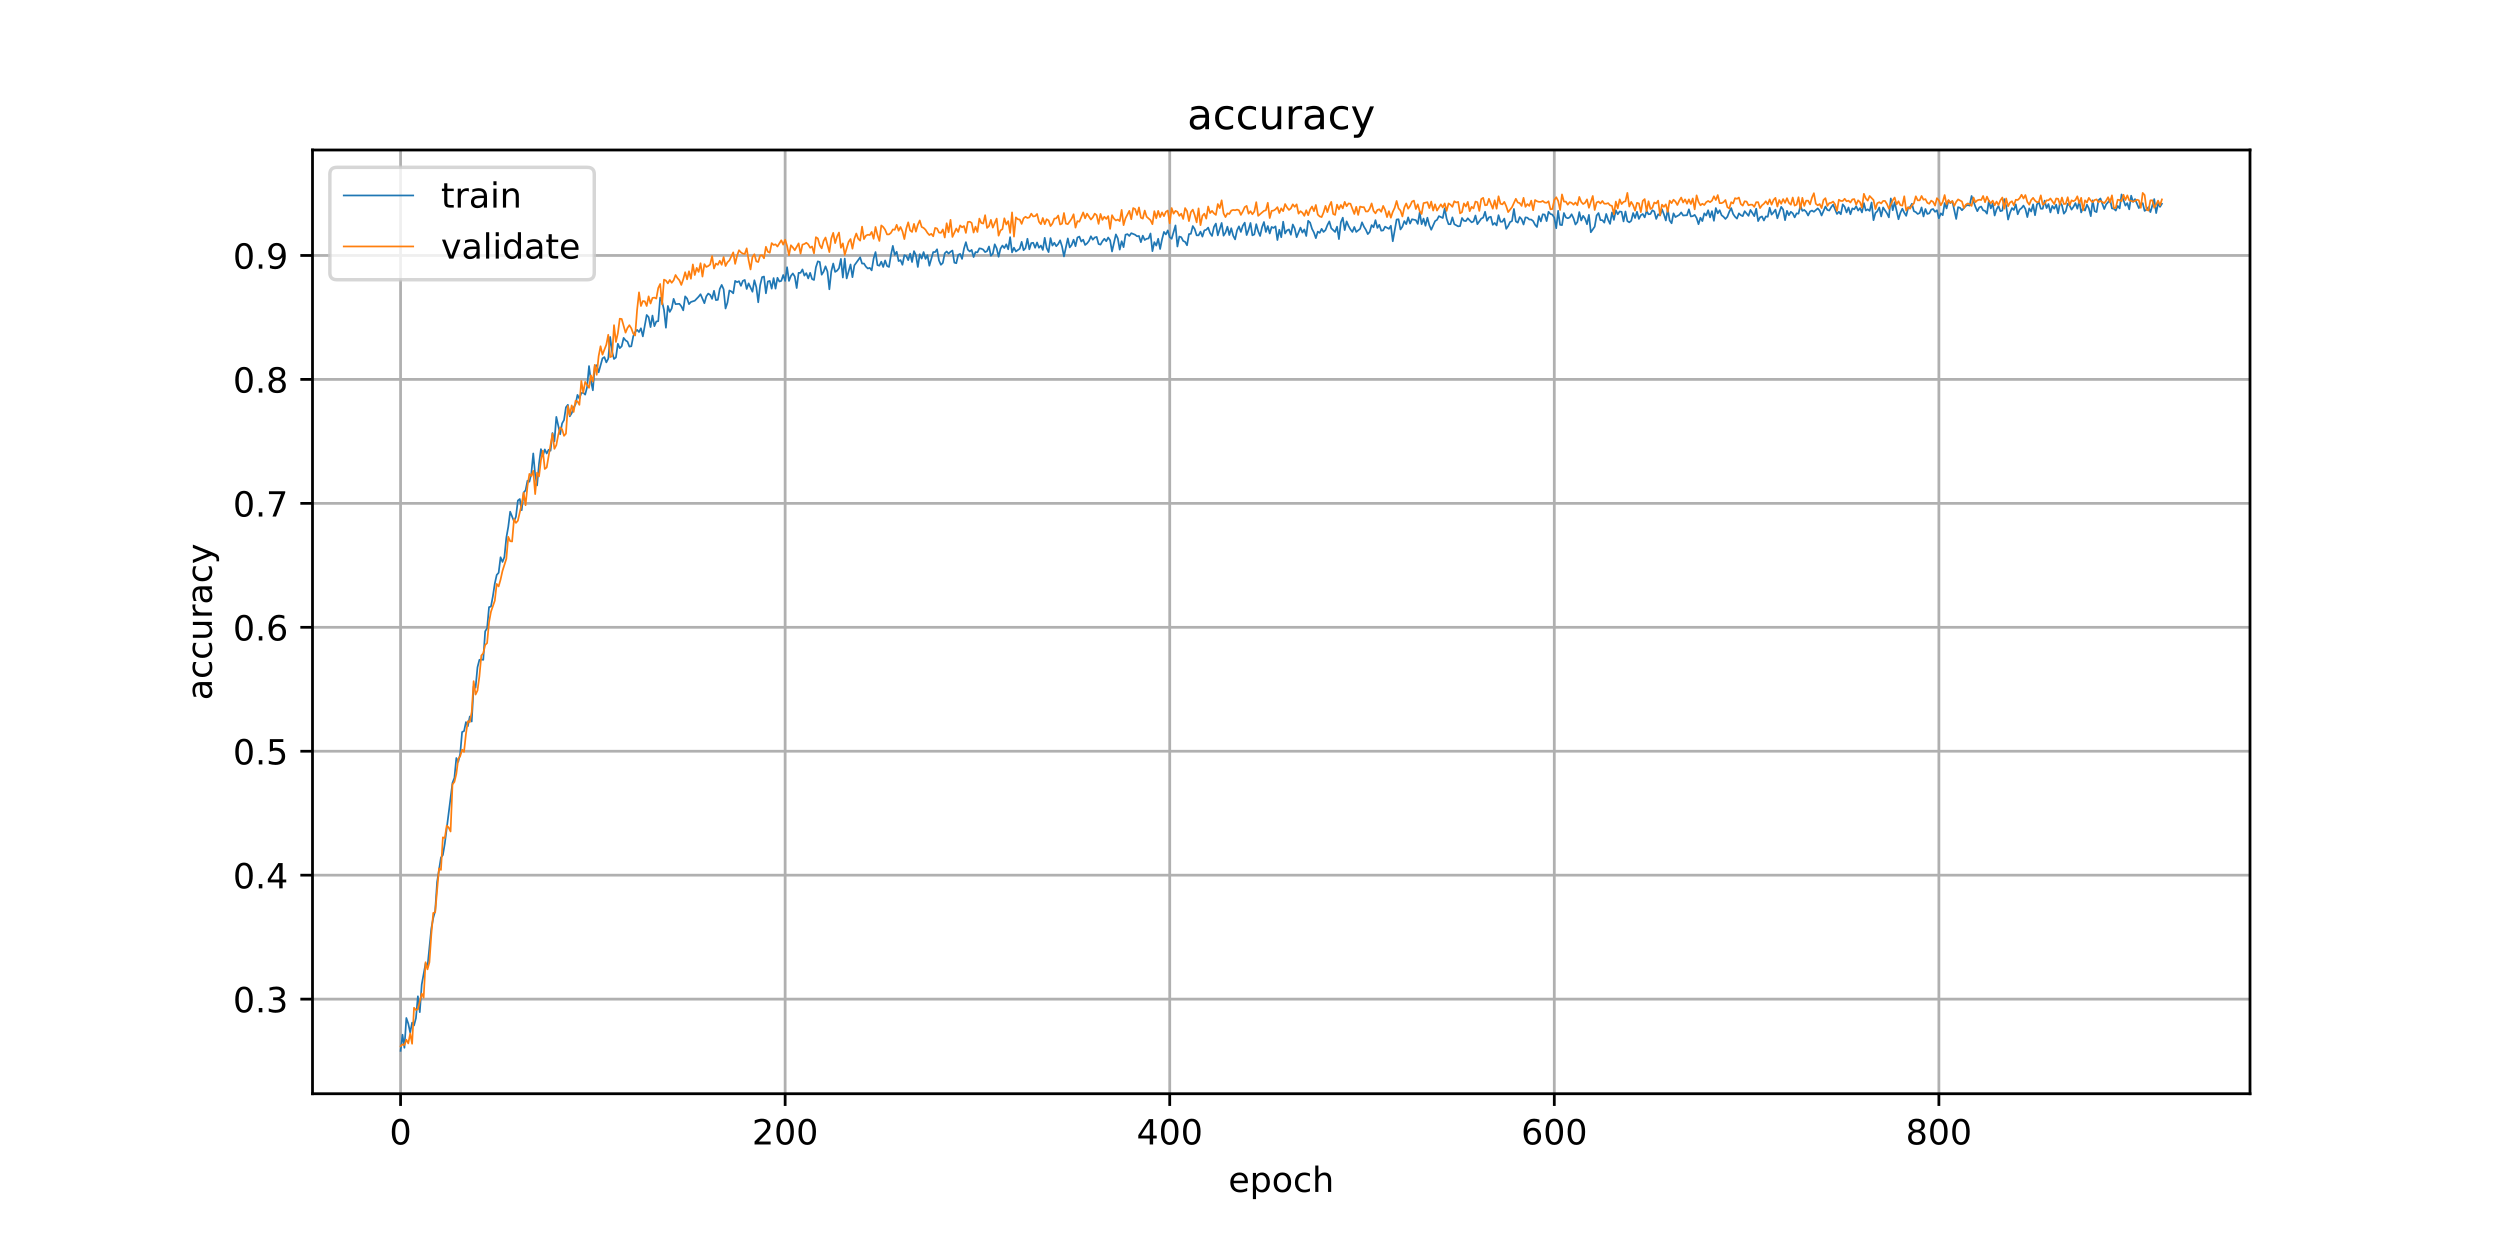 <?xml version="1.0" encoding="utf-8" standalone="no"?>
<!DOCTYPE svg PUBLIC "-//W3C//DTD SVG 1.1//EN"
  "http://www.w3.org/Graphics/SVG/1.1/DTD/svg11.dtd">
<!-- Created with matplotlib (https://matplotlib.org/) -->
<svg height="360pt" version="1.1" viewBox="0 0 720 360" width="720pt" xmlns="http://www.w3.org/2000/svg" xmlns:xlink="http://www.w3.org/1999/xlink">
 <defs>
  <style type="text/css">
*{stroke-linecap:butt;stroke-linejoin:round;}
  </style>
 </defs>
 <g id="figure_1">
  <g id="patch_1">
   <path d="M 0 360 
L 720 360 
L 720 0 
L 0 0 
z
" style="fill:#ffffff;"/>
  </g>
  <g id="axes_1">
   <g id="patch_2">
    <path d="M 90 315 
L 648 315 
L 648 43.2 
L 90 43.2 
z
" style="fill:#ffffff;"/>
   </g>
   <g id="matplotlib.axis_1">
    <g id="xtick_1">
     <g id="line2d_1">
      <path clip-path="url(#p2f166b5123)" d="M 115.364 315 
L 115.364 43.2 
" style="fill:none;stroke:#b0b0b0;stroke-linecap:square;stroke-width:0.8;"/>
     </g>
     <g id="line2d_2">
      <defs>
       <path d="M 0 0 
L 0 3.5 
" id="mbf5d2971ca" style="stroke:#000000;stroke-width:0.8;"/>
      </defs>
      <g>
       <use style="stroke:#000000;stroke-width:0.8;" x="115.364" xlink:href="#mbf5d2971ca" y="315"/>
      </g>
     </g>
     <g id="text_1">
      <!-- 0 -->
      <defs>
       <path d="M 31.781 66.406 
Q 24.172 66.406 20.328 58.906 
Q 16.5 51.422 16.5 36.375 
Q 16.5 21.391 20.328 13.891 
Q 24.172 6.391 31.781 6.391 
Q 39.453 6.391 43.281 13.891 
Q 47.125 21.391 47.125 36.375 
Q 47.125 51.422 43.281 58.906 
Q 39.453 66.406 31.781 66.406 
z
M 31.781 74.219 
Q 44.047 74.219 50.516 64.516 
Q 56.984 54.828 56.984 36.375 
Q 56.984 17.969 50.516 8.266 
Q 44.047 -1.422 31.781 -1.422 
Q 19.531 -1.422 13.062 8.266 
Q 6.594 17.969 6.594 36.375 
Q 6.594 54.828 13.062 64.516 
Q 19.531 74.219 31.781 74.219 
z
" id="DejaVuSans-48"/>
      </defs>
      <g transform="translate(112.182 329.598)scale(0.1 -0.1)">
       <use xlink:href="#DejaVuSans-48"/>
      </g>
     </g>
    </g>
    <g id="xtick_2">
     <g id="line2d_3">
      <path clip-path="url(#p2f166b5123)" d="M 226.122 315 
L 226.122 43.2 
" style="fill:none;stroke:#b0b0b0;stroke-linecap:square;stroke-width:0.8;"/>
     </g>
     <g id="line2d_4">
      <g>
       <use style="stroke:#000000;stroke-width:0.8;" x="226.122" xlink:href="#mbf5d2971ca" y="315"/>
      </g>
     </g>
     <g id="text_2">
      <!-- 200 -->
      <defs>
       <path d="M 19.188 8.297 
L 53.609 8.297 
L 53.609 0 
L 7.328 0 
L 7.328 8.297 
Q 12.938 14.109 22.625 23.891 
Q 32.328 33.688 34.812 36.531 
Q 39.547 41.844 41.422 45.531 
Q 43.312 49.219 43.312 52.781 
Q 43.312 58.594 39.234 62.25 
Q 35.156 65.922 28.609 65.922 
Q 23.969 65.922 18.812 64.312 
Q 13.672 62.703 7.812 59.422 
L 7.812 69.391 
Q 13.766 71.781 18.938 73 
Q 24.125 74.219 28.422 74.219 
Q 39.75 74.219 46.484 68.547 
Q 53.219 62.891 53.219 53.422 
Q 53.219 48.922 51.531 44.891 
Q 49.859 40.875 45.406 35.406 
Q 44.188 33.984 37.641 27.219 
Q 31.109 20.453 19.188 8.297 
z
" id="DejaVuSans-50"/>
      </defs>
      <g transform="translate(216.578 329.598)scale(0.1 -0.1)">
       <use xlink:href="#DejaVuSans-50"/>
       <use x="63.623" xlink:href="#DejaVuSans-48"/>
       <use x="127.246" xlink:href="#DejaVuSans-48"/>
      </g>
     </g>
    </g>
    <g id="xtick_3">
     <g id="line2d_5">
      <path clip-path="url(#p2f166b5123)" d="M 336.88 315 
L 336.88 43.2 
" style="fill:none;stroke:#b0b0b0;stroke-linecap:square;stroke-width:0.8;"/>
     </g>
     <g id="line2d_6">
      <g>
       <use style="stroke:#000000;stroke-width:0.8;" x="336.88" xlink:href="#mbf5d2971ca" y="315"/>
      </g>
     </g>
     <g id="text_3">
      <!-- 400 -->
      <defs>
       <path d="M 37.797 64.312 
L 12.891 25.391 
L 37.797 25.391 
z
M 35.203 72.906 
L 47.609 72.906 
L 47.609 25.391 
L 58.016 25.391 
L 58.016 17.188 
L 47.609 17.188 
L 47.609 0 
L 37.797 0 
L 37.797 17.188 
L 4.891 17.188 
L 4.891 26.703 
z
" id="DejaVuSans-52"/>
      </defs>
      <g transform="translate(327.336 329.598)scale(0.1 -0.1)">
       <use xlink:href="#DejaVuSans-52"/>
       <use x="63.623" xlink:href="#DejaVuSans-48"/>
       <use x="127.246" xlink:href="#DejaVuSans-48"/>
      </g>
     </g>
    </g>
    <g id="xtick_4">
     <g id="line2d_7">
      <path clip-path="url(#p2f166b5123)" d="M 447.638 315 
L 447.638 43.2 
" style="fill:none;stroke:#b0b0b0;stroke-linecap:square;stroke-width:0.8;"/>
     </g>
     <g id="line2d_8">
      <g>
       <use style="stroke:#000000;stroke-width:0.8;" x="447.638" xlink:href="#mbf5d2971ca" y="315"/>
      </g>
     </g>
     <g id="text_4">
      <!-- 600 -->
      <defs>
       <path d="M 33.016 40.375 
Q 26.375 40.375 22.484 35.828 
Q 18.609 31.297 18.609 23.391 
Q 18.609 15.531 22.484 10.953 
Q 26.375 6.391 33.016 6.391 
Q 39.656 6.391 43.531 10.953 
Q 47.406 15.531 47.406 23.391 
Q 47.406 31.297 43.531 35.828 
Q 39.656 40.375 33.016 40.375 
z
M 52.594 71.297 
L 52.594 62.312 
Q 48.875 64.062 45.094 64.984 
Q 41.312 65.922 37.594 65.922 
Q 27.828 65.922 22.672 59.328 
Q 17.531 52.734 16.797 39.406 
Q 19.672 43.656 24.016 45.922 
Q 28.375 48.188 33.594 48.188 
Q 44.578 48.188 50.953 41.516 
Q 57.328 34.859 57.328 23.391 
Q 57.328 12.156 50.688 5.359 
Q 44.047 -1.422 33.016 -1.422 
Q 20.359 -1.422 13.672 8.266 
Q 6.984 17.969 6.984 36.375 
Q 6.984 53.656 15.188 63.938 
Q 23.391 74.219 37.203 74.219 
Q 40.922 74.219 44.703 73.484 
Q 48.484 72.75 52.594 71.297 
z
" id="DejaVuSans-54"/>
      </defs>
      <g transform="translate(438.095 329.598)scale(0.1 -0.1)">
       <use xlink:href="#DejaVuSans-54"/>
       <use x="63.623" xlink:href="#DejaVuSans-48"/>
       <use x="127.246" xlink:href="#DejaVuSans-48"/>
      </g>
     </g>
    </g>
    <g id="xtick_5">
     <g id="line2d_9">
      <path clip-path="url(#p2f166b5123)" d="M 558.397 315 
L 558.397 43.2 
" style="fill:none;stroke:#b0b0b0;stroke-linecap:square;stroke-width:0.8;"/>
     </g>
     <g id="line2d_10">
      <g>
       <use style="stroke:#000000;stroke-width:0.8;" x="558.397" xlink:href="#mbf5d2971ca" y="315"/>
      </g>
     </g>
     <g id="text_5">
      <!-- 800 -->
      <defs>
       <path d="M 31.781 34.625 
Q 24.75 34.625 20.719 30.859 
Q 16.703 27.094 16.703 20.516 
Q 16.703 13.922 20.719 10.156 
Q 24.75 6.391 31.781 6.391 
Q 38.812 6.391 42.859 10.172 
Q 46.922 13.969 46.922 20.516 
Q 46.922 27.094 42.891 30.859 
Q 38.875 34.625 31.781 34.625 
z
M 21.922 38.812 
Q 15.578 40.375 12.031 44.719 
Q 8.5 49.078 8.5 55.328 
Q 8.5 64.062 14.719 69.141 
Q 20.953 74.219 31.781 74.219 
Q 42.672 74.219 48.875 69.141 
Q 55.078 64.062 55.078 55.328 
Q 55.078 49.078 51.531 44.719 
Q 48 40.375 41.703 38.812 
Q 48.828 37.156 52.797 32.312 
Q 56.781 27.484 56.781 20.516 
Q 56.781 9.906 50.312 4.234 
Q 43.844 -1.422 31.781 -1.422 
Q 19.734 -1.422 13.25 4.234 
Q 6.781 9.906 6.781 20.516 
Q 6.781 27.484 10.781 32.312 
Q 14.797 37.156 21.922 38.812 
z
M 18.312 54.391 
Q 18.312 48.734 21.844 45.562 
Q 25.391 42.391 31.781 42.391 
Q 38.141 42.391 41.719 45.562 
Q 45.312 48.734 45.312 54.391 
Q 45.312 60.062 41.719 63.234 
Q 38.141 66.406 31.781 66.406 
Q 25.391 66.406 21.844 63.234 
Q 18.312 60.062 18.312 54.391 
z
" id="DejaVuSans-56"/>
      </defs>
      <g transform="translate(548.853 329.598)scale(0.1 -0.1)">
       <use xlink:href="#DejaVuSans-56"/>
       <use x="63.623" xlink:href="#DejaVuSans-48"/>
       <use x="127.246" xlink:href="#DejaVuSans-48"/>
      </g>
     </g>
    </g>
    <g id="text_6">
     <!-- epoch -->
     <defs>
      <path d="M 56.203 29.594 
L 56.203 25.203 
L 14.891 25.203 
Q 15.484 15.922 20.484 11.062 
Q 25.484 6.203 34.422 6.203 
Q 39.594 6.203 44.453 7.469 
Q 49.312 8.734 54.109 11.281 
L 54.109 2.781 
Q 49.266 0.734 44.188 -0.344 
Q 39.109 -1.422 33.891 -1.422 
Q 20.797 -1.422 13.156 6.188 
Q 5.516 13.812 5.516 26.812 
Q 5.516 40.234 12.766 48.109 
Q 20.016 56 32.328 56 
Q 43.359 56 49.781 48.891 
Q 56.203 41.797 56.203 29.594 
z
M 47.219 32.234 
Q 47.125 39.594 43.094 43.984 
Q 39.062 48.391 32.422 48.391 
Q 24.906 48.391 20.391 44.141 
Q 15.875 39.891 15.188 32.172 
z
" id="DejaVuSans-101"/>
      <path d="M 18.109 8.203 
L 18.109 -20.797 
L 9.078 -20.797 
L 9.078 54.688 
L 18.109 54.688 
L 18.109 46.391 
Q 20.953 51.266 25.266 53.625 
Q 29.594 56 35.594 56 
Q 45.562 56 51.781 48.094 
Q 58.016 40.188 58.016 27.297 
Q 58.016 14.406 51.781 6.484 
Q 45.562 -1.422 35.594 -1.422 
Q 29.594 -1.422 25.266 0.953 
Q 20.953 3.328 18.109 8.203 
z
M 48.688 27.297 
Q 48.688 37.203 44.609 42.844 
Q 40.531 48.484 33.406 48.484 
Q 26.266 48.484 22.188 42.844 
Q 18.109 37.203 18.109 27.297 
Q 18.109 17.391 22.188 11.75 
Q 26.266 6.109 33.406 6.109 
Q 40.531 6.109 44.609 11.75 
Q 48.688 17.391 48.688 27.297 
z
" id="DejaVuSans-112"/>
      <path d="M 30.609 48.391 
Q 23.391 48.391 19.188 42.75 
Q 14.984 37.109 14.984 27.297 
Q 14.984 17.484 19.156 11.844 
Q 23.344 6.203 30.609 6.203 
Q 37.797 6.203 41.984 11.859 
Q 46.188 17.531 46.188 27.297 
Q 46.188 37.016 41.984 42.703 
Q 37.797 48.391 30.609 48.391 
z
M 30.609 56 
Q 42.328 56 49.016 48.375 
Q 55.719 40.766 55.719 27.297 
Q 55.719 13.875 49.016 6.219 
Q 42.328 -1.422 30.609 -1.422 
Q 18.844 -1.422 12.172 6.219 
Q 5.516 13.875 5.516 27.297 
Q 5.516 40.766 12.172 48.375 
Q 18.844 56 30.609 56 
z
" id="DejaVuSans-111"/>
      <path d="M 48.781 52.594 
L 48.781 44.188 
Q 44.969 46.297 41.141 47.344 
Q 37.312 48.391 33.406 48.391 
Q 24.656 48.391 19.812 42.844 
Q 14.984 37.312 14.984 27.297 
Q 14.984 17.281 19.812 11.734 
Q 24.656 6.203 33.406 6.203 
Q 37.312 6.203 41.141 7.25 
Q 44.969 8.297 48.781 10.406 
L 48.781 2.094 
Q 45.016 0.344 40.984 -0.531 
Q 36.969 -1.422 32.422 -1.422 
Q 20.062 -1.422 12.781 6.344 
Q 5.516 14.109 5.516 27.297 
Q 5.516 40.672 12.859 48.328 
Q 20.219 56 33.016 56 
Q 37.156 56 41.109 55.141 
Q 45.062 54.297 48.781 52.594 
z
" id="DejaVuSans-99"/>
      <path d="M 54.891 33.016 
L 54.891 0 
L 45.906 0 
L 45.906 32.719 
Q 45.906 40.484 42.875 44.328 
Q 39.844 48.188 33.797 48.188 
Q 26.516 48.188 22.312 43.547 
Q 18.109 38.922 18.109 30.906 
L 18.109 0 
L 9.078 0 
L 9.078 75.984 
L 18.109 75.984 
L 18.109 46.188 
Q 21.344 51.125 25.703 53.562 
Q 30.078 56 35.797 56 
Q 45.219 56 50.047 50.172 
Q 54.891 44.344 54.891 33.016 
z
" id="DejaVuSans-104"/>
     </defs>
     <g transform="translate(353.772 343.277)scale(0.1 -0.1)">
      <use xlink:href="#DejaVuSans-101"/>
      <use x="61.523" xlink:href="#DejaVuSans-112"/>
      <use x="125" xlink:href="#DejaVuSans-111"/>
      <use x="186.182" xlink:href="#DejaVuSans-99"/>
      <use x="241.162" xlink:href="#DejaVuSans-104"/>
     </g>
    </g>
   </g>
   <g id="matplotlib.axis_2">
    <g id="ytick_1">
     <g id="line2d_11">
      <path clip-path="url(#p2f166b5123)" d="M 90 287.743 
L 648 287.743 
" style="fill:none;stroke:#b0b0b0;stroke-linecap:square;stroke-width:0.8;"/>
     </g>
     <g id="line2d_12">
      <defs>
       <path d="M 0 0 
L -3.5 0 
" id="ma90691c428" style="stroke:#000000;stroke-width:0.8;"/>
      </defs>
      <g>
       <use style="stroke:#000000;stroke-width:0.8;" x="90" xlink:href="#ma90691c428" y="287.743"/>
      </g>
     </g>
     <g id="text_7">
      <!-- 0.3 -->
      <defs>
       <path d="M 10.688 12.406 
L 21 12.406 
L 21 0 
L 10.688 0 
z
" id="DejaVuSans-46"/>
       <path d="M 40.578 39.312 
Q 47.656 37.797 51.625 33 
Q 55.609 28.219 55.609 21.188 
Q 55.609 10.406 48.188 4.484 
Q 40.766 -1.422 27.094 -1.422 
Q 22.516 -1.422 17.656 -0.516 
Q 12.797 0.391 7.625 2.203 
L 7.625 11.719 
Q 11.719 9.328 16.594 8.109 
Q 21.484 6.891 26.812 6.891 
Q 36.078 6.891 40.938 10.547 
Q 45.797 14.203 45.797 21.188 
Q 45.797 27.641 41.281 31.266 
Q 36.766 34.906 28.719 34.906 
L 20.219 34.906 
L 20.219 43.016 
L 29.109 43.016 
Q 36.375 43.016 40.234 45.922 
Q 44.094 48.828 44.094 54.297 
Q 44.094 59.906 40.109 62.906 
Q 36.141 65.922 28.719 65.922 
Q 24.656 65.922 20.016 65.031 
Q 15.375 64.156 9.812 62.312 
L 9.812 71.094 
Q 15.438 72.656 20.344 73.438 
Q 25.25 74.219 29.594 74.219 
Q 40.828 74.219 47.359 69.109 
Q 53.906 64.016 53.906 55.328 
Q 53.906 49.266 50.438 45.094 
Q 46.969 40.922 40.578 39.312 
z
" id="DejaVuSans-51"/>
      </defs>
      <g transform="translate(67.097 291.542)scale(0.1 -0.1)">
       <use xlink:href="#DejaVuSans-48"/>
       <use x="63.623" xlink:href="#DejaVuSans-46"/>
       <use x="95.41" xlink:href="#DejaVuSans-51"/>
      </g>
     </g>
    </g>
    <g id="ytick_2">
     <g id="line2d_13">
      <path clip-path="url(#p2f166b5123)" d="M 90 252.049 
L 648 252.049 
" style="fill:none;stroke:#b0b0b0;stroke-linecap:square;stroke-width:0.8;"/>
     </g>
     <g id="line2d_14">
      <g>
       <use style="stroke:#000000;stroke-width:0.8;" x="90" xlink:href="#ma90691c428" y="252.049"/>
      </g>
     </g>
     <g id="text_8">
      <!-- 0.4 -->
      <g transform="translate(67.097 255.849)scale(0.1 -0.1)">
       <use xlink:href="#DejaVuSans-48"/>
       <use x="63.623" xlink:href="#DejaVuSans-46"/>
       <use x="95.41" xlink:href="#DejaVuSans-52"/>
      </g>
     </g>
    </g>
    <g id="ytick_3">
     <g id="line2d_15">
      <path clip-path="url(#p2f166b5123)" d="M 90 216.355 
L 648 216.355 
" style="fill:none;stroke:#b0b0b0;stroke-linecap:square;stroke-width:0.8;"/>
     </g>
     <g id="line2d_16">
      <g>
       <use style="stroke:#000000;stroke-width:0.8;" x="90" xlink:href="#ma90691c428" y="216.355"/>
      </g>
     </g>
     <g id="text_9">
      <!-- 0.5 -->
      <defs>
       <path d="M 10.797 72.906 
L 49.516 72.906 
L 49.516 64.594 
L 19.828 64.594 
L 19.828 46.734 
Q 21.969 47.469 24.109 47.828 
Q 26.266 48.188 28.422 48.188 
Q 40.625 48.188 47.75 41.5 
Q 54.891 34.812 54.891 23.391 
Q 54.891 11.625 47.562 5.094 
Q 40.234 -1.422 26.906 -1.422 
Q 22.312 -1.422 17.547 -0.641 
Q 12.797 0.141 7.719 1.703 
L 7.719 11.625 
Q 12.109 9.234 16.797 8.062 
Q 21.484 6.891 26.703 6.891 
Q 35.156 6.891 40.078 11.328 
Q 45.016 15.766 45.016 23.391 
Q 45.016 31 40.078 35.438 
Q 35.156 39.891 26.703 39.891 
Q 22.75 39.891 18.812 39.016 
Q 14.891 38.141 10.797 36.281 
z
" id="DejaVuSans-53"/>
      </defs>
      <g transform="translate(67.097 220.155)scale(0.1 -0.1)">
       <use xlink:href="#DejaVuSans-48"/>
       <use x="63.623" xlink:href="#DejaVuSans-46"/>
       <use x="95.41" xlink:href="#DejaVuSans-53"/>
      </g>
     </g>
    </g>
    <g id="ytick_4">
     <g id="line2d_17">
      <path clip-path="url(#p2f166b5123)" d="M 90 180.662 
L 648 180.662 
" style="fill:none;stroke:#b0b0b0;stroke-linecap:square;stroke-width:0.8;"/>
     </g>
     <g id="line2d_18">
      <g>
       <use style="stroke:#000000;stroke-width:0.8;" x="90" xlink:href="#ma90691c428" y="180.662"/>
      </g>
     </g>
     <g id="text_10">
      <!-- 0.6 -->
      <g transform="translate(67.097 184.461)scale(0.1 -0.1)">
       <use xlink:href="#DejaVuSans-48"/>
       <use x="63.623" xlink:href="#DejaVuSans-46"/>
       <use x="95.41" xlink:href="#DejaVuSans-54"/>
      </g>
     </g>
    </g>
    <g id="ytick_5">
     <g id="line2d_19">
      <path clip-path="url(#p2f166b5123)" d="M 90 144.968 
L 648 144.968 
" style="fill:none;stroke:#b0b0b0;stroke-linecap:square;stroke-width:0.8;"/>
     </g>
     <g id="line2d_20">
      <g>
       <use style="stroke:#000000;stroke-width:0.8;" x="90" xlink:href="#ma90691c428" y="144.968"/>
      </g>
     </g>
     <g id="text_11">
      <!-- 0.7 -->
      <defs>
       <path d="M 8.203 72.906 
L 55.078 72.906 
L 55.078 68.703 
L 28.609 0 
L 18.312 0 
L 43.219 64.594 
L 8.203 64.594 
z
" id="DejaVuSans-55"/>
      </defs>
      <g transform="translate(67.097 148.767)scale(0.1 -0.1)">
       <use xlink:href="#DejaVuSans-48"/>
       <use x="63.623" xlink:href="#DejaVuSans-46"/>
       <use x="95.41" xlink:href="#DejaVuSans-55"/>
      </g>
     </g>
    </g>
    <g id="ytick_6">
     <g id="line2d_21">
      <path clip-path="url(#p2f166b5123)" d="M 90 109.274 
L 648 109.274 
" style="fill:none;stroke:#b0b0b0;stroke-linecap:square;stroke-width:0.8;"/>
     </g>
     <g id="line2d_22">
      <g>
       <use style="stroke:#000000;stroke-width:0.8;" x="90" xlink:href="#ma90691c428" y="109.274"/>
      </g>
     </g>
     <g id="text_12">
      <!-- 0.8 -->
      <g transform="translate(67.097 113.073)scale(0.1 -0.1)">
       <use xlink:href="#DejaVuSans-48"/>
       <use x="63.623" xlink:href="#DejaVuSans-46"/>
       <use x="95.41" xlink:href="#DejaVuSans-56"/>
      </g>
     </g>
    </g>
    <g id="ytick_7">
     <g id="line2d_23">
      <path clip-path="url(#p2f166b5123)" d="M 90 73.58 
L 648 73.58 
" style="fill:none;stroke:#b0b0b0;stroke-linecap:square;stroke-width:0.8;"/>
     </g>
     <g id="line2d_24">
      <g>
       <use style="stroke:#000000;stroke-width:0.8;" x="90" xlink:href="#ma90691c428" y="73.58"/>
      </g>
     </g>
     <g id="text_13">
      <!-- 0.9 -->
      <defs>
       <path d="M 10.984 1.516 
L 10.984 10.5 
Q 14.703 8.734 18.5 7.812 
Q 22.312 6.891 25.984 6.891 
Q 35.75 6.891 40.891 13.453 
Q 46.047 20.016 46.781 33.406 
Q 43.953 29.203 39.594 26.953 
Q 35.25 24.703 29.984 24.703 
Q 19.047 24.703 12.672 31.312 
Q 6.297 37.938 6.297 49.422 
Q 6.297 60.641 12.938 67.422 
Q 19.578 74.219 30.609 74.219 
Q 43.266 74.219 49.922 64.516 
Q 56.594 54.828 56.594 36.375 
Q 56.594 19.141 48.406 8.859 
Q 40.234 -1.422 26.422 -1.422 
Q 22.703 -1.422 18.891 -0.688 
Q 15.094 0.047 10.984 1.516 
z
M 30.609 32.422 
Q 37.25 32.422 41.125 36.953 
Q 45.016 41.5 45.016 49.422 
Q 45.016 57.281 41.125 61.844 
Q 37.25 66.406 30.609 66.406 
Q 23.969 66.406 20.094 61.844 
Q 16.219 57.281 16.219 49.422 
Q 16.219 41.5 20.094 36.953 
Q 23.969 32.422 30.609 32.422 
z
" id="DejaVuSans-57"/>
      </defs>
      <g transform="translate(67.097 77.379)scale(0.1 -0.1)">
       <use xlink:href="#DejaVuSans-48"/>
       <use x="63.623" xlink:href="#DejaVuSans-46"/>
       <use x="95.41" xlink:href="#DejaVuSans-57"/>
      </g>
     </g>
    </g>
    <g id="text_14">
     <!-- accuracy -->
     <defs>
      <path d="M 34.281 27.484 
Q 23.391 27.484 19.188 25 
Q 14.984 22.516 14.984 16.5 
Q 14.984 11.719 18.141 8.906 
Q 21.297 6.109 26.703 6.109 
Q 34.188 6.109 38.703 11.406 
Q 43.219 16.703 43.219 25.484 
L 43.219 27.484 
z
M 52.203 31.203 
L 52.203 0 
L 43.219 0 
L 43.219 8.297 
Q 40.141 3.328 35.547 0.953 
Q 30.953 -1.422 24.312 -1.422 
Q 15.922 -1.422 10.953 3.297 
Q 6 8.016 6 15.922 
Q 6 25.141 12.172 29.828 
Q 18.359 34.516 30.609 34.516 
L 43.219 34.516 
L 43.219 35.406 
Q 43.219 41.609 39.141 45 
Q 35.062 48.391 27.688 48.391 
Q 23 48.391 18.547 47.266 
Q 14.109 46.141 10.016 43.891 
L 10.016 52.203 
Q 14.938 54.109 19.578 55.047 
Q 24.219 56 28.609 56 
Q 40.484 56 46.344 49.844 
Q 52.203 43.703 52.203 31.203 
z
" id="DejaVuSans-97"/>
      <path d="M 8.5 21.578 
L 8.5 54.688 
L 17.484 54.688 
L 17.484 21.922 
Q 17.484 14.156 20.5 10.266 
Q 23.531 6.391 29.594 6.391 
Q 36.859 6.391 41.078 11.031 
Q 45.312 15.672 45.312 23.688 
L 45.312 54.688 
L 54.297 54.688 
L 54.297 0 
L 45.312 0 
L 45.312 8.406 
Q 42.047 3.422 37.719 1 
Q 33.406 -1.422 27.688 -1.422 
Q 18.266 -1.422 13.375 4.438 
Q 8.5 10.297 8.5 21.578 
z
M 31.109 56 
z
" id="DejaVuSans-117"/>
      <path d="M 41.109 46.297 
Q 39.594 47.172 37.812 47.578 
Q 36.031 48 33.891 48 
Q 26.266 48 22.188 43.047 
Q 18.109 38.094 18.109 28.812 
L 18.109 0 
L 9.078 0 
L 9.078 54.688 
L 18.109 54.688 
L 18.109 46.188 
Q 20.953 51.172 25.484 53.578 
Q 30.031 56 36.531 56 
Q 37.453 56 38.578 55.875 
Q 39.703 55.766 41.062 55.516 
z
" id="DejaVuSans-114"/>
      <path d="M 32.172 -5.078 
Q 28.375 -14.844 24.75 -17.812 
Q 21.141 -20.797 15.094 -20.797 
L 7.906 -20.797 
L 7.906 -13.281 
L 13.188 -13.281 
Q 16.891 -13.281 18.938 -11.516 
Q 21 -9.766 23.484 -3.219 
L 25.094 0.875 
L 2.984 54.688 
L 12.5 54.688 
L 29.594 11.922 
L 46.688 54.688 
L 56.203 54.688 
z
" id="DejaVuSans-121"/>
     </defs>
     <g transform="translate(61.017 201.659)rotate(-90)scale(0.1 -0.1)">
      <use xlink:href="#DejaVuSans-97"/>
      <use x="61.279" xlink:href="#DejaVuSans-99"/>
      <use x="116.26" xlink:href="#DejaVuSans-99"/>
      <use x="171.24" xlink:href="#DejaVuSans-117"/>
      <use x="234.619" xlink:href="#DejaVuSans-114"/>
      <use x="275.732" xlink:href="#DejaVuSans-97"/>
      <use x="337.012" xlink:href="#DejaVuSans-99"/>
      <use x="391.992" xlink:href="#DejaVuSans-121"/>
     </g>
    </g>
   </g>
   <g id="line2d_25">
    <path clip-path="url(#p2f166b5123)" d="M 115.364 302.645 
L 115.917 298.005 
L 116.471 301.753 
L 117.025 293.187 
L 117.579 294.793 
L 118.133 297.381 
L 118.686 294.525 
L 119.24 295.328 
L 119.794 293.187 
L 120.348 286.94 
L 120.902 291.491 
L 121.455 283.549 
L 122.563 277.481 
L 123.117 278.374 
L 124.224 267.398 
L 124.778 264.364 
L 125.332 262.311 
L 125.886 254.013 
L 126.993 246.963 
L 127.547 246.249 
L 128.101 242.947 
L 130.316 225.457 
L 130.87 224.03 
L 131.424 218.319 
L 131.977 219.389 
L 132.531 217.159 
L 133.085 210.823 
L 133.639 210.555 
L 134.193 207.967 
L 134.746 209.127 
L 135.3 206.361 
L 135.854 207.789 
L 136.408 197.705 
L 136.961 198.062 
L 137.515 192.173 
L 138.069 190.031 
L 138.623 189.942 
L 139.177 190.031 
L 139.73 181.822 
L 140.284 180.929 
L 140.838 174.861 
L 141.392 174.683 
L 141.946 171.738 
L 142.499 168.08 
L 143.053 165.581 
L 143.607 164.956 
L 144.161 160.495 
L 144.715 161.833 
L 145.268 160.405 
L 145.822 154.873 
L 146.376 151.75 
L 146.93 147.377 
L 148.037 150.143 
L 148.591 148.805 
L 149.145 144.165 
L 149.699 143.718 
L 150.252 146.931 
L 150.806 141.845 
L 151.36 141.22 
L 151.914 138.454 
L 152.468 138.721 
L 153.021 136.401 
L 153.575 130.601 
L 154.129 136.758 
L 154.683 139.792 
L 155.237 133.546 
L 155.79 129.352 
L 156.344 131.315 
L 156.898 129.441 
L 157.452 130.601 
L 158.006 129.53 
L 158.559 129.798 
L 159.113 124.711 
L 159.667 127.121 
L 160.221 120.071 
L 161.328 125.068 
L 161.882 121.945 
L 162.436 120.964 
L 162.99 117.305 
L 163.543 116.591 
L 164.097 119.893 
L 164.651 119 
L 165.205 117.394 
L 165.759 116.413 
L 166.312 113.736 
L 166.866 114.806 
L 167.42 113.2 
L 167.974 113.111 
L 168.528 113.646 
L 169.081 111.505 
L 169.635 105.437 
L 170.189 109.72 
L 170.743 112.397 
L 171.297 105.437 
L 171.85 105.169 
L 172.404 107.221 
L 173.512 103.206 
L 174.066 102.849 
L 174.619 104.366 
L 175.173 103.295 
L 175.727 97.049 
L 176.281 101.332 
L 176.834 103.384 
L 177.388 102.938 
L 177.942 99.012 
L 178.496 100.261 
L 179.05 99.726 
L 179.603 97.316 
L 180.157 98.03 
L 180.711 98.387 
L 181.265 99.815 
L 181.819 99.726 
L 182.372 96.87 
L 182.926 95.621 
L 183.48 94.996 
L 184.034 95.621 
L 184.588 94.55 
L 185.141 96.87 
L 186.249 90.713 
L 186.803 91.338 
L 187.356 94.193 
L 187.91 90.891 
L 188.464 93.925 
L 189.018 92.587 
L 189.572 92.498 
L 190.125 85.716 
L 190.679 86.876 
L 191.233 89.285 
L 191.787 94.372 
L 192.341 88.125 
L 192.894 89.821 
L 193.448 88.839 
L 194.002 86.073 
L 194.556 87.59 
L 195.663 87.501 
L 196.217 88.214 
L 196.771 89.374 
L 197.325 85.359 
L 197.879 85.984 
L 198.432 87.59 
L 198.986 86.965 
L 200.094 86.608 
L 201.201 85.448 
L 201.755 84.734 
L 202.863 87.322 
L 203.416 85.359 
L 203.97 84.556 
L 204.524 84.913 
L 205.078 86.073 
L 205.632 83.753 
L 206.185 86.43 
L 206.739 86.341 
L 207.293 83.217 
L 207.847 82.057 
L 208.401 83.307 
L 208.954 88.839 
L 209.508 87.144 
L 210.062 83.663 
L 210.616 83.931 
L 211.17 84.467 
L 211.723 80.897 
L 212.277 81.254 
L 212.831 80.986 
L 213.385 82.325 
L 213.938 80.897 
L 214.492 80.629 
L 215.046 83.217 
L 215.6 81.611 
L 216.707 84.02 
L 217.261 80.719 
L 217.815 82.682 
L 218.369 87.054 
L 218.923 82.146 
L 219.476 79.826 
L 220.03 79.648 
L 220.584 84.467 
L 221.138 81.076 
L 221.692 80.897 
L 222.245 83.128 
L 222.799 80.094 
L 223.353 83.128 
L 223.907 80.005 
L 224.46 81.076 
L 225.014 80.897 
L 225.568 79.202 
L 226.122 80.897 
L 226.676 76.971 
L 227.229 80.897 
L 227.783 79.469 
L 228.337 78.756 
L 228.891 79.648 
L 229.445 82.95 
L 229.998 78.577 
L 230.552 78.577 
L 231.106 77.596 
L 231.66 79.38 
L 232.214 78.666 
L 232.767 80.183 
L 233.321 78.577 
L 233.875 80.362 
L 234.429 80.629 
L 234.983 76.971 
L 235.536 75.275 
L 236.09 75.454 
L 236.644 79.113 
L 237.198 78.22 
L 237.751 76.703 
L 238.305 78.22 
L 238.859 83.307 
L 239.413 78.131 
L 239.967 75.9 
L 240.52 78.309 
L 241.074 77.952 
L 241.628 77.239 
L 242.182 74.562 
L 242.736 79.916 
L 243.289 74.472 
L 243.843 80.183 
L 244.951 76.168 
L 245.505 79.826 
L 246.058 76.435 
L 247.72 74.115 
L 248.274 75.9 
L 248.827 75.9 
L 249.381 76.792 
L 249.935 77.328 
L 250.489 77.149 
L 251.042 77.863 
L 251.596 74.472 
L 252.15 72.598 
L 252.704 76.346 
L 253.258 76.525 
L 253.811 75.365 
L 254.365 76.882 
L 254.919 75.008 
L 255.473 76.614 
L 256.027 76.882 
L 256.58 73.491 
L 257.134 70.814 
L 257.688 73.401 
L 258.242 72.509 
L 258.796 75.186 
L 259.349 74.918 
L 259.903 76.257 
L 260.457 73.491 
L 261.011 73.758 
L 261.565 74.918 
L 262.118 73.045 
L 262.672 75.454 
L 263.226 72.331 
L 263.78 73.491 
L 264.333 76.882 
L 264.887 73.223 
L 265.441 74.472 
L 265.995 72.598 
L 266.549 74.562 
L 267.102 73.491 
L 267.656 76.525 
L 268.764 72.598 
L 269.318 72.598 
L 269.871 71.795 
L 270.425 75.008 
L 270.979 76.257 
L 271.533 75.722 
L 272.087 72.955 
L 272.64 72.42 
L 273.194 73.045 
L 273.748 72.509 
L 274.302 72.152 
L 274.855 75.632 
L 275.409 75.811 
L 275.963 73.401 
L 276.517 73.134 
L 277.071 74.562 
L 277.624 71.617 
L 278.178 69.743 
L 278.732 71.884 
L 279.286 72.42 
L 279.84 71.974 
L 280.393 74.026 
L 280.947 72.598 
L 281.501 72.688 
L 282.055 71.528 
L 282.609 71.617 
L 283.162 71.884 
L 283.716 72.598 
L 284.27 72.331 
L 284.824 70.992 
L 285.378 73.669 
L 285.931 73.045 
L 286.485 70.368 
L 287.039 71.528 
L 287.593 73.937 
L 288.146 71.617 
L 288.7 70.724 
L 289.254 71.438 
L 289.808 70.368 
L 290.362 71.795 
L 290.915 68.315 
L 291.469 72.688 
L 292.023 71.349 
L 292.577 72.42 
L 293.684 71.617 
L 294.238 69.654 
L 294.792 72.063 
L 295.346 71.438 
L 295.9 68.761 
L 296.453 71.795 
L 297.007 70.011 
L 297.561 69.921 
L 298.115 71.349 
L 298.669 69.832 
L 299.222 71.349 
L 299.776 70.724 
L 300.33 71.974 
L 300.884 68.494 
L 301.437 71.438 
L 301.991 72.598 
L 302.545 68.583 
L 303.099 70.724 
L 303.653 69.921 
L 304.206 70.903 
L 304.76 70.278 
L 305.314 69.207 
L 305.868 70.992 
L 306.422 73.848 
L 307.529 68.672 
L 308.083 71.26 
L 308.637 70.546 
L 309.191 69.029 
L 309.744 70.903 
L 310.298 68.404 
L 310.852 68.137 
L 311.406 69.564 
L 311.96 69.029 
L 312.513 70.546 
L 313.067 70.1 
L 313.621 69.386 
L 314.175 68.047 
L 314.728 69.029 
L 315.282 68.404 
L 315.836 68.226 
L 316.39 70.278 
L 316.944 70.457 
L 317.497 69.475 
L 318.051 68.761 
L 318.605 69.475 
L 319.159 68.404 
L 319.713 69.207 
L 320.266 72.42 
L 321.374 67.512 
L 321.928 68.672 
L 322.482 71.884 
L 323.035 69.475 
L 323.589 71.171 
L 324.143 67.601 
L 324.697 67.423 
L 325.25 67.958 
L 325.804 67.155 
L 326.912 67.601 
L 327.466 68.047 
L 328.019 67.958 
L 328.573 69.743 
L 329.127 67.869 
L 329.681 69.118 
L 330.235 68.761 
L 330.788 68.672 
L 331.342 67.244 
L 331.896 72.331 
L 332.45 69.743 
L 333.004 70.724 
L 333.557 68.761 
L 334.111 71.706 
L 334.665 68.94 
L 335.219 66.798 
L 335.773 67.512 
L 336.326 66.352 
L 336.88 68.315 
L 337.434 68.761 
L 338.541 64.924 
L 339.095 70.992 
L 339.649 68.137 
L 340.203 68.315 
L 340.757 69.386 
L 341.31 69.654 
L 341.864 70.635 
L 342.418 67.423 
L 342.972 67.334 
L 343.526 65.103 
L 344.079 65.995 
L 344.633 67.78 
L 345.187 67.78 
L 345.741 66.709 
L 346.295 68.137 
L 346.848 66.352 
L 347.402 66.173 
L 347.956 65.549 
L 348.51 67.155 
L 349.064 67.958 
L 349.617 65.37 
L 350.171 64.389 
L 350.725 67.78 
L 351.832 64.21 
L 352.386 67.869 
L 352.94 66.977 
L 353.494 65.281 
L 354.048 67.69 
L 354.601 65.727 
L 355.155 67.869 
L 355.709 68.94 
L 356.263 66.352 
L 356.817 65.192 
L 357.37 66.798 
L 357.924 65.013 
L 358.478 64.121 
L 359.032 67.69 
L 359.586 66.173 
L 360.139 64.21 
L 360.693 67.78 
L 361.247 67.512 
L 361.801 64.567 
L 362.355 66.62 
L 362.908 67.958 
L 363.462 65.46 
L 364.016 63.943 
L 364.57 66.798 
L 365.123 65.103 
L 365.677 67.244 
L 366.231 65.37 
L 366.785 65.638 
L 367.339 65.192 
L 367.892 69.118 
L 368.446 66.173 
L 369 68.315 
L 369.554 63.853 
L 370.108 67.244 
L 370.661 66.352 
L 371.215 66.084 
L 371.769 67.601 
L 372.323 64.656 
L 372.877 65.817 
L 373.43 68.315 
L 374.538 65.549 
L 375.092 66.977 
L 375.645 66.084 
L 376.199 67.958 
L 376.753 63.586 
L 377.307 64.121 
L 377.861 65.906 
L 378.414 66.977 
L 378.968 68.583 
L 379.522 66.709 
L 380.076 67.066 
L 380.63 65.906 
L 381.183 66.798 
L 381.737 66.263 
L 382.291 64.835 
L 382.845 63.764 
L 383.399 65.727 
L 384.506 66.798 
L 385.06 65.281 
L 385.614 68.851 
L 386.168 64.032 
L 386.721 62.693 
L 387.275 66.263 
L 387.829 63.764 
L 388.383 65.103 
L 388.936 66.084 
L 389.49 66.798 
L 390.044 65.37 
L 390.598 66.798 
L 391.705 65.906 
L 392.259 64.032 
L 392.813 65.281 
L 393.367 66.173 
L 393.921 67.423 
L 394.474 66.798 
L 395.028 64.835 
L 395.582 65.46 
L 396.136 63.407 
L 396.69 65.638 
L 397.243 64.746 
L 397.797 66.441 
L 398.351 66.352 
L 398.905 65.281 
L 400.012 65.906 
L 400.566 65.013 
L 401.12 69.475 
L 402.227 63.229 
L 402.781 63.139 
L 403.335 66.084 
L 403.889 65.281 
L 404.443 63.675 
L 404.996 64.567 
L 405.55 62.604 
L 406.104 64.389 
L 406.658 63.139 
L 407.765 63.407 
L 408.319 64.478 
L 408.873 61.176 
L 409.427 64.567 
L 409.981 62.961 
L 410.534 65.013 
L 411.088 62.693 
L 411.642 64.835 
L 412.196 66.173 
L 413.303 63.675 
L 413.857 63.318 
L 414.411 62.247 
L 415.518 62.783 
L 416.072 60.016 
L 416.626 62.961 
L 417.18 64.567 
L 417.734 64.567 
L 418.287 62.604 
L 418.841 64.567 
L 419.949 65.192 
L 420.503 65.103 
L 421.056 62.783 
L 421.61 63.586 
L 422.164 63.675 
L 422.718 62.872 
L 423.825 64.032 
L 424.379 63.764 
L 424.933 62.069 
L 425.487 64.567 
L 426.594 62.961 
L 427.148 62.693 
L 427.702 60.998 
L 428.256 63.586 
L 428.809 62.604 
L 429.363 62.426 
L 429.917 64.746 
L 430.471 64.21 
L 431.025 64.924 
L 431.578 61.979 
L 432.132 63.853 
L 432.686 63.853 
L 433.24 62.961 
L 433.794 65.906 
L 434.347 65.103 
L 434.901 63.943 
L 435.455 63.675 
L 436.009 60.195 
L 436.563 63.764 
L 437.116 64.121 
L 437.67 62.515 
L 438.224 63.139 
L 438.778 64.656 
L 439.331 62.604 
L 439.885 62.693 
L 440.439 63.229 
L 440.993 63.229 
L 441.547 63.675 
L 442.1 64.746 
L 442.654 65.37 
L 443.208 62.247 
L 443.762 63.764 
L 444.316 61.712 
L 444.869 61.801 
L 445.423 63.675 
L 445.977 60.998 
L 446.531 61.623 
L 447.085 61.801 
L 447.638 62.693 
L 448.192 65.727 
L 448.746 60.73 
L 449.3 64.746 
L 449.854 64.835 
L 450.407 61.355 
L 450.961 62.604 
L 451.515 62.872 
L 452.069 62.604 
L 452.622 61.712 
L 453.176 62.872 
L 453.73 64.656 
L 454.284 63.943 
L 454.838 61.087 
L 455.391 63.496 
L 455.945 62.158 
L 456.499 62.961 
L 457.053 64.567 
L 457.607 61.89 
L 458.16 66.887 
L 459.268 65.281 
L 459.822 62.069 
L 460.376 61.355 
L 460.929 63.407 
L 461.483 63.407 
L 462.037 64.121 
L 462.591 61.623 
L 463.145 63.318 
L 463.698 64.478 
L 464.252 61.176 
L 464.806 63.318 
L 465.36 60.552 
L 465.913 61.712 
L 466.467 60.909 
L 467.021 60.998 
L 467.575 63.764 
L 468.129 60.909 
L 468.682 63.675 
L 469.236 64.032 
L 469.79 63.586 
L 470.344 61.355 
L 470.898 62.783 
L 471.451 60.998 
L 472.005 63.05 
L 472.559 61.979 
L 473.113 61.623 
L 473.667 62.604 
L 474.22 60.73 
L 474.774 61.712 
L 475.328 61.623 
L 475.882 60.552 
L 476.435 60.909 
L 476.989 63.05 
L 477.543 61.712 
L 478.097 62.069 
L 478.651 60.284 
L 479.204 61.712 
L 479.758 63.496 
L 480.312 60.284 
L 480.866 63.496 
L 481.42 64.3 
L 481.973 61.444 
L 482.527 62.515 
L 483.635 61.89 
L 484.189 61.176 
L 484.742 62.069 
L 485.85 61.979 
L 486.404 60.284 
L 486.958 62.336 
L 487.511 62.247 
L 488.065 61.89 
L 488.619 62.783 
L 489.173 64.567 
L 489.726 62.693 
L 490.28 63.675 
L 490.834 61.444 
L 491.388 62.069 
L 491.942 60.552 
L 492.495 62.604 
L 493.049 60.819 
L 493.603 63.586 
L 494.157 59.927 
L 494.711 61.444 
L 495.264 60.552 
L 495.818 61.979 
L 496.372 62.426 
L 496.926 63.05 
L 497.48 62.426 
L 498.033 60.998 
L 498.587 59.927 
L 499.141 61.623 
L 499.695 62.426 
L 500.249 62.961 
L 500.802 61.444 
L 501.356 61.979 
L 501.91 62.247 
L 502.464 60.819 
L 503.571 62.158 
L 504.125 60.462 
L 505.233 62.247 
L 505.786 60.106 
L 506.34 63.675 
L 506.894 62.604 
L 507.448 62.336 
L 508.002 63.496 
L 508.555 62.336 
L 509.109 62.426 
L 509.663 59.838 
L 510.217 61.801 
L 510.771 61.176 
L 511.324 60.373 
L 511.878 62.872 
L 512.986 59.57 
L 513.539 60.373 
L 514.093 63.407 
L 514.647 60.73 
L 515.201 61.979 
L 515.755 60.998 
L 516.308 61.444 
L 516.862 62.604 
L 517.416 61.444 
L 517.97 61.533 
L 518.524 59.213 
L 519.077 60.73 
L 519.631 60.462 
L 520.185 60.998 
L 520.739 62.069 
L 521.293 60.909 
L 521.846 60.641 
L 522.4 60.998 
L 523.508 60.016 
L 524.062 60.641 
L 524.615 62.069 
L 525.723 59.481 
L 526.277 60.462 
L 526.83 60.641 
L 527.384 59.659 
L 527.938 58.945 
L 529.046 61.623 
L 529.599 60.998 
L 530.153 61.712 
L 530.707 58.856 
L 531.261 59.57 
L 531.815 61.176 
L 532.368 59.749 
L 532.922 61.712 
L 533.476 60.016 
L 534.03 60.284 
L 534.584 59.392 
L 535.137 60.641 
L 535.691 59.927 
L 536.245 61.176 
L 536.799 58.499 
L 537.353 60.641 
L 537.906 60.284 
L 538.46 60.73 
L 539.014 58.321 
L 539.568 63.407 
L 540.121 61.355 
L 540.675 60.819 
L 541.229 59.749 
L 541.783 62.336 
L 542.337 59.749 
L 543.444 61.444 
L 543.998 62.604 
L 544.552 57.161 
L 545.106 60.552 
L 545.659 58.232 
L 546.767 63.139 
L 547.321 61.266 
L 547.875 60.106 
L 548.428 61.266 
L 548.982 62.158 
L 549.536 59.927 
L 550.09 59.659 
L 550.644 58.678 
L 551.197 60.819 
L 551.751 61.087 
L 552.305 61.623 
L 552.859 61.355 
L 553.412 59.749 
L 553.966 62.336 
L 554.52 60.195 
L 555.074 61.623 
L 555.628 61.444 
L 556.181 60.373 
L 556.735 60.195 
L 557.289 60.998 
L 557.843 60.552 
L 558.397 62.872 
L 558.95 61.444 
L 559.504 61.979 
L 560.058 58.499 
L 560.612 60.016 
L 561.166 57.785 
L 561.719 58.499 
L 562.273 57.964 
L 563.381 63.05 
L 563.934 59.659 
L 564.488 59.838 
L 565.042 60.552 
L 566.15 59.302 
L 566.703 59.035 
L 567.257 59.213 
L 567.811 56.447 
L 568.919 59.57 
L 569.472 60.819 
L 570.026 59.749 
L 570.58 59.481 
L 571.134 60.552 
L 571.688 60.73 
L 572.241 61.533 
L 572.795 57.785 
L 573.349 60.016 
L 573.903 58.589 
L 574.457 62.069 
L 575.01 60.284 
L 575.564 59.302 
L 576.118 60.819 
L 576.672 60.641 
L 577.225 57.339 
L 577.779 59.392 
L 578.333 63.229 
L 578.887 61.266 
L 579.441 59.927 
L 579.994 60.462 
L 580.548 58.856 
L 581.102 61.712 
L 581.656 60.373 
L 582.21 59.927 
L 582.763 59.213 
L 583.317 60.195 
L 583.871 62.515 
L 584.425 60.016 
L 584.979 60.909 
L 585.532 58.856 
L 586.086 61.979 
L 586.64 58.856 
L 587.194 58.232 
L 587.748 60.106 
L 588.301 60.106 
L 588.855 57.785 
L 589.409 59.927 
L 589.963 58.767 
L 590.516 61.176 
L 591.07 59.302 
L 591.624 60.106 
L 592.178 58.945 
L 592.732 61.444 
L 593.285 58.321 
L 593.839 59.124 
L 594.393 61.533 
L 594.947 60.819 
L 595.501 58.678 
L 596.054 59.213 
L 596.608 60.373 
L 597.162 59.57 
L 597.716 58.499 
L 598.27 60.106 
L 598.823 57.875 
L 599.377 61.176 
L 599.931 59.838 
L 600.485 60.641 
L 601.039 58.945 
L 601.592 60.016 
L 602.146 62.247 
L 602.7 57.696 
L 603.254 60.819 
L 603.807 61.087 
L 604.361 57.696 
L 604.915 57.161 
L 606.023 60.195 
L 606.576 58.856 
L 607.13 58.232 
L 607.684 57.428 
L 608.238 60.016 
L 608.792 60.106 
L 609.345 60.641 
L 609.899 59.302 
L 610.453 60.016 
L 611.007 56.001 
L 612.114 59.213 
L 612.668 58.499 
L 613.222 60.284 
L 613.776 56.358 
L 614.329 58.142 
L 614.883 57.339 
L 615.991 59.927 
L 616.545 58.856 
L 617.098 58.499 
L 617.652 60.73 
L 618.206 60.373 
L 618.76 59.659 
L 619.314 61.087 
L 620.421 57.339 
L 620.975 61.355 
L 621.529 58.589 
L 622.083 59.57 
L 622.636 58.678 
L 622.636 58.678 
" style="fill:none;stroke:#1f77b4;stroke-linecap:square;stroke-width:0.5;"/>
   </g>
   <g id="line2d_26">
    <path clip-path="url(#p2f166b5123)" d="M 115.364 301.307 
L 115.917 300.772 
L 116.471 300.95 
L 117.025 299.433 
L 117.579 300.504 
L 118.133 297.648 
L 118.686 300.593 
L 119.24 290.242 
L 119.794 290.866 
L 120.348 290.688 
L 121.455 286.137 
L 122.009 287.297 
L 122.563 277.124 
L 123.117 279.177 
L 123.671 277.124 
L 124.224 269.093 
L 124.778 262.936 
L 125.332 262.758 
L 126.439 250.086 
L 126.993 250.532 
L 127.547 241.163 
L 128.101 241.341 
L 128.655 237.772 
L 129.208 238.307 
L 129.762 239.467 
L 130.316 225.904 
L 130.87 225.19 
L 131.424 222.87 
L 131.977 218.586 
L 132.531 217.783 
L 133.085 215.909 
L 133.639 216.534 
L 134.193 211.358 
L 134.746 207.7 
L 135.3 207.967 
L 135.854 205.023 
L 136.408 196.188 
L 136.961 200.026 
L 137.515 198.865 
L 138.069 194.761 
L 138.623 188.782 
L 139.177 188.157 
L 139.73 185.748 
L 140.284 185.213 
L 140.838 179.234 
L 141.392 176.2 
L 142.499 172.987 
L 143.053 168.169 
L 143.607 168.883 
L 144.161 166.919 
L 144.715 164.421 
L 145.822 160.941 
L 146.376 154.605 
L 146.93 155.854 
L 147.484 155.944 
L 148.037 149.519 
L 148.591 150.59 
L 149.145 149.965 
L 150.252 145.146 
L 150.806 141.934 
L 151.36 145.503 
L 151.914 139.971 
L 152.468 136.49 
L 153.021 137.115 
L 153.575 135.598 
L 154.129 142.291 
L 154.683 136.133 
L 155.237 137.204 
L 155.79 132.564 
L 156.344 129.798 
L 156.898 135.063 
L 157.452 134.616 
L 159.113 124.89 
L 159.667 129.262 
L 160.221 128.192 
L 160.775 125.247 
L 161.328 123.105 
L 161.882 123.641 
L 162.436 125.515 
L 162.99 124.89 
L 163.543 116.948 
L 164.097 119.536 
L 164.651 116.77 
L 165.205 118.643 
L 165.759 115.431 
L 166.312 115.61 
L 166.866 116.591 
L 167.42 109.72 
L 167.974 113.111 
L 168.528 109.988 
L 169.635 111.683 
L 170.189 108.114 
L 170.743 109.898 
L 171.297 105.08 
L 171.85 107.935 
L 172.404 102.581 
L 172.958 99.726 
L 173.512 102.135 
L 174.619 99.28 
L 175.173 96.424 
L 175.727 102.849 
L 176.281 102.581 
L 176.834 93.658 
L 177.388 98.476 
L 177.942 95.978 
L 178.496 91.784 
L 179.05 91.873 
L 180.157 95.799 
L 180.711 94.461 
L 181.265 93.658 
L 181.819 94.55 
L 182.372 96.067 
L 182.926 96.603 
L 183.48 89.285 
L 184.034 84.199 
L 184.588 88.125 
L 185.141 86.697 
L 185.695 86.787 
L 186.249 88.125 
L 186.803 85.359 
L 187.356 87.411 
L 187.91 85.805 
L 188.464 85.716 
L 189.018 85.984 
L 189.572 82.95 
L 190.125 81.79 
L 190.679 87.679 
L 191.233 80.54 
L 191.787 80.808 
L 192.341 81.611 
L 192.894 80.629 
L 193.448 81.433 
L 194.002 80.719 
L 194.556 79.202 
L 195.11 80.094 
L 195.663 80.719 
L 196.217 82.057 
L 196.771 80.451 
L 197.325 78.399 
L 197.879 80.451 
L 198.432 78.131 
L 198.986 80.273 
L 199.54 76.168 
L 200.094 79.202 
L 200.647 77.149 
L 201.201 78.309 
L 201.755 75.811 
L 202.309 79.648 
L 202.863 76.079 
L 203.416 76.882 
L 203.97 76.614 
L 204.524 76.168 
L 205.078 73.758 
L 205.632 77.328 
L 206.185 75.9 
L 206.739 76.257 
L 207.293 75.097 
L 207.847 76.257 
L 208.401 74.026 
L 208.954 76.614 
L 209.508 75.543 
L 210.062 75.008 
L 211.17 72.688 
L 211.723 75.989 
L 212.277 73.669 
L 212.831 72.063 
L 213.385 72.688 
L 213.938 73.045 
L 214.492 73.134 
L 215.046 71.528 
L 215.6 74.918 
L 216.154 77.596 
L 216.707 74.026 
L 217.261 73.223 
L 217.815 75.275 
L 218.369 75.454 
L 218.923 73.58 
L 219.476 73.491 
L 220.03 74.383 
L 220.584 71.081 
L 221.138 72.509 
L 221.692 72.777 
L 222.245 70.011 
L 222.799 70.546 
L 223.353 70.368 
L 223.907 70.992 
L 225.014 69.207 
L 225.568 70.457 
L 226.122 69.029 
L 226.676 70.814 
L 227.229 73.491 
L 227.783 70.635 
L 228.337 71.26 
L 228.891 72.063 
L 229.998 70.1 
L 230.552 73.045 
L 231.106 70.457 
L 231.66 70.278 
L 232.214 69.921 
L 232.767 70.368 
L 233.321 71.349 
L 233.875 70.992 
L 234.429 72.955 
L 234.983 68.315 
L 235.536 68.672 
L 236.09 70.635 
L 236.644 71.528 
L 237.198 69.386 
L 237.751 68.404 
L 238.859 72.598 
L 239.413 68.672 
L 239.967 67.066 
L 240.52 70.011 
L 241.074 68.137 
L 241.628 66.977 
L 242.182 71.349 
L 242.736 70.1 
L 243.289 73.401 
L 244.397 69.654 
L 244.951 68.851 
L 245.505 71.617 
L 246.058 68.761 
L 246.612 67.244 
L 247.166 68.761 
L 247.72 69.297 
L 248.274 65.281 
L 248.827 68.851 
L 249.381 67.869 
L 249.935 67.601 
L 250.489 67.69 
L 251.042 66.798 
L 251.596 68.761 
L 252.15 65.37 
L 252.704 67.69 
L 253.258 69.386 
L 253.811 64.924 
L 254.365 65.37 
L 254.919 66.173 
L 255.473 67.512 
L 256.027 67.512 
L 256.58 67.066 
L 257.134 66.084 
L 257.688 66.173 
L 258.242 64.746 
L 258.796 66.441 
L 259.349 65.37 
L 259.903 66.62 
L 260.457 68.851 
L 261.011 65.817 
L 261.565 64.032 
L 262.118 66.352 
L 262.672 66.798 
L 263.226 64.478 
L 263.78 66.709 
L 264.333 64.746 
L 264.887 63.496 
L 265.441 65.37 
L 265.995 65.638 
L 266.549 66.173 
L 267.102 67.066 
L 267.656 67.69 
L 268.21 67.334 
L 268.764 68.047 
L 269.318 65.638 
L 269.871 65.817 
L 270.425 66.977 
L 270.979 67.066 
L 271.533 66.084 
L 272.087 68.404 
L 272.64 64.3 
L 273.194 66.887 
L 273.748 63.318 
L 274.302 68.226 
L 275.409 65.817 
L 275.963 66.798 
L 276.517 64.924 
L 277.071 65.46 
L 277.624 65.103 
L 278.178 67.066 
L 278.732 63.943 
L 279.286 63.853 
L 279.84 64.21 
L 280.393 66.977 
L 280.947 65.281 
L 281.501 66.798 
L 282.055 62.961 
L 282.609 64.21 
L 283.162 64.389 
L 283.716 61.979 
L 284.27 65.638 
L 284.824 65.103 
L 285.378 63.318 
L 285.931 65.549 
L 287.039 62.961 
L 287.593 67.869 
L 288.146 66.352 
L 288.7 65.995 
L 289.254 62.872 
L 289.808 64.656 
L 290.362 63.675 
L 290.915 67.066 
L 291.469 61.176 
L 292.023 68.137 
L 292.577 62.604 
L 293.131 63.139 
L 293.684 63.229 
L 294.238 64.478 
L 294.792 62.872 
L 295.346 62.426 
L 295.9 62.783 
L 296.453 62.604 
L 297.007 61.533 
L 297.561 62.336 
L 298.115 62.247 
L 298.669 61.623 
L 299.222 63.853 
L 299.776 64.567 
L 300.33 62.783 
L 300.884 64.567 
L 301.437 63.139 
L 301.991 63.496 
L 302.545 65.103 
L 303.099 64.389 
L 303.653 62.961 
L 304.206 62.872 
L 304.76 62.069 
L 305.314 64.656 
L 305.868 64.389 
L 306.422 61.355 
L 306.975 64.389 
L 307.529 64.567 
L 308.637 62.961 
L 309.191 61.712 
L 309.744 65.549 
L 310.298 63.675 
L 310.852 63.853 
L 311.96 61.176 
L 312.513 62.872 
L 313.067 61.533 
L 314.175 63.229 
L 314.728 62.604 
L 315.282 61.533 
L 315.836 61.979 
L 316.39 64.478 
L 316.944 61.623 
L 317.497 63.318 
L 318.051 62.426 
L 318.605 63.05 
L 319.159 62.247 
L 319.713 65.906 
L 320.266 61.979 
L 320.82 62.961 
L 321.374 63.496 
L 321.928 63.229 
L 322.482 63.675 
L 323.035 60.462 
L 323.589 64.835 
L 324.143 62.872 
L 325.25 60.73 
L 325.804 63.139 
L 326.358 59.927 
L 326.912 60.195 
L 327.466 61.89 
L 328.019 59.749 
L 328.573 62.693 
L 329.127 62.961 
L 329.681 60.641 
L 330.235 62.426 
L 331.342 63.407 
L 331.896 64.567 
L 332.45 60.819 
L 333.004 62.872 
L 333.557 60.73 
L 334.111 62.515 
L 334.665 61.176 
L 335.219 62.247 
L 335.773 60.998 
L 336.326 60.641 
L 336.88 64.3 
L 337.434 59.927 
L 337.988 61.533 
L 338.541 60.73 
L 339.095 60.998 
L 339.649 62.158 
L 340.203 61.533 
L 340.757 63.05 
L 341.31 59.927 
L 341.864 60.819 
L 342.418 63.675 
L 342.972 61.087 
L 343.526 60.373 
L 344.079 61.979 
L 344.633 64.032 
L 345.187 60.016 
L 345.741 64.835 
L 346.295 62.158 
L 346.848 61.533 
L 347.402 62.961 
L 347.956 59.481 
L 348.51 61.355 
L 349.064 60.73 
L 349.617 61.444 
L 350.171 61.89 
L 350.725 58.767 
L 351.279 59.927 
L 351.832 57.696 
L 352.386 61.444 
L 352.94 62.515 
L 353.494 61.444 
L 354.048 61.623 
L 354.601 60.641 
L 355.155 60.462 
L 355.709 60.552 
L 356.263 60.373 
L 356.817 60.552 
L 357.37 61.89 
L 357.924 60.909 
L 358.478 59.659 
L 359.032 59.302 
L 359.586 61.533 
L 360.139 60.819 
L 360.693 61.712 
L 361.247 60.909 
L 361.801 58.232 
L 362.355 62.158 
L 364.016 60.73 
L 364.57 60.552 
L 365.123 58.41 
L 365.677 62.783 
L 366.231 60.73 
L 366.785 60.641 
L 367.339 60.284 
L 367.892 59.659 
L 368.446 61.355 
L 369 60.016 
L 369.554 60.819 
L 370.108 58.767 
L 370.661 59.749 
L 371.215 60.462 
L 371.769 60.016 
L 372.323 58.856 
L 372.877 59.57 
L 373.43 58.856 
L 373.984 61.533 
L 374.538 60.819 
L 375.092 61.266 
L 375.645 62.158 
L 376.199 60.552 
L 376.753 61.979 
L 377.307 60.373 
L 377.861 59.481 
L 378.414 60.819 
L 378.968 59.035 
L 379.522 61.801 
L 380.076 62.336 
L 380.63 62.515 
L 381.183 61.176 
L 381.737 59.302 
L 382.291 61.087 
L 382.845 59.302 
L 383.399 58.142 
L 383.952 61.623 
L 384.506 61.89 
L 385.06 58.945 
L 385.614 60.284 
L 386.168 59.035 
L 386.721 60.016 
L 387.275 58.142 
L 387.829 59.392 
L 388.383 58.589 
L 388.936 58.678 
L 390.044 61.623 
L 390.598 59.57 
L 391.152 61.89 
L 391.705 59.481 
L 392.259 59.659 
L 392.813 59.659 
L 393.367 60.909 
L 393.921 60.909 
L 394.474 60.106 
L 395.028 58.589 
L 395.582 60.73 
L 396.136 61.444 
L 396.69 60.462 
L 397.243 60.284 
L 397.797 60.998 
L 398.351 59.302 
L 398.905 60.462 
L 399.459 62.515 
L 400.012 60.819 
L 400.566 62.693 
L 401.12 60.998 
L 401.674 59.838 
L 402.227 57.875 
L 402.781 60.016 
L 403.335 60.641 
L 403.889 62.336 
L 404.443 59.749 
L 404.996 58.589 
L 405.55 60.106 
L 406.104 59.302 
L 406.658 58.053 
L 407.212 57.785 
L 407.765 60.195 
L 408.319 58.856 
L 408.873 60.819 
L 409.427 61.623 
L 409.981 58.499 
L 411.088 58.232 
L 411.642 59.927 
L 412.196 58.053 
L 412.75 60.641 
L 413.303 58.856 
L 413.857 60.641 
L 414.965 58.856 
L 415.518 59.749 
L 416.072 58.589 
L 416.626 60.73 
L 417.18 58.589 
L 417.734 58.945 
L 418.287 59.57 
L 418.841 57.964 
L 419.395 58.321 
L 419.949 58.142 
L 420.503 61.444 
L 421.056 61.087 
L 421.61 58.589 
L 422.164 59.481 
L 422.718 58.142 
L 423.272 60.819 
L 423.825 59.57 
L 424.379 60.016 
L 424.933 58.053 
L 425.487 58.232 
L 426.04 60.73 
L 426.594 57.339 
L 427.148 56.982 
L 427.702 59.124 
L 428.256 59.035 
L 428.809 57.25 
L 429.917 60.106 
L 430.471 57.696 
L 431.025 60.106 
L 431.578 56.536 
L 432.132 58.678 
L 432.686 58.856 
L 433.24 58.142 
L 433.794 59.392 
L 434.347 61.087 
L 435.455 59.659 
L 436.563 57.25 
L 437.116 58.321 
L 437.67 58.499 
L 438.224 59.302 
L 438.778 56.982 
L 439.331 59.57 
L 439.885 58.767 
L 440.439 59.302 
L 440.993 57.785 
L 441.547 60.552 
L 442.1 57.607 
L 442.654 57.964 
L 443.208 58.142 
L 443.762 58.142 
L 444.316 57.875 
L 444.869 58.321 
L 445.423 58.41 
L 445.977 57.964 
L 446.531 60.284 
L 447.085 60.195 
L 447.638 57.607 
L 448.192 56.804 
L 448.746 57.875 
L 449.3 60.462 
L 449.854 56.001 
L 450.407 58.053 
L 450.961 58.053 
L 451.515 58.945 
L 452.069 58.232 
L 452.622 58.41 
L 453.176 58.945 
L 453.73 58.321 
L 454.284 59.124 
L 454.838 56.715 
L 455.391 58.142 
L 455.945 58.767 
L 456.499 58.41 
L 457.053 57.428 
L 457.607 59.838 
L 458.714 56.447 
L 459.268 60.462 
L 459.822 58.321 
L 460.376 58.053 
L 460.929 58.589 
L 461.483 57.875 
L 462.037 58.678 
L 462.591 58.678 
L 463.145 58.499 
L 463.698 59.124 
L 464.252 59.302 
L 464.806 61.712 
L 465.36 58.053 
L 465.913 60.016 
L 466.467 57.428 
L 467.021 58.767 
L 467.575 58.142 
L 468.129 57.964 
L 468.682 55.555 
L 469.236 59.481 
L 469.79 58.142 
L 470.344 59.124 
L 470.898 60.641 
L 471.451 58.41 
L 472.005 58.589 
L 472.559 61.087 
L 473.113 57.875 
L 473.667 57.339 
L 474.22 60.819 
L 474.774 57.964 
L 475.328 60.195 
L 475.882 59.838 
L 476.435 58.321 
L 476.989 58.589 
L 477.543 57.785 
L 478.097 61.979 
L 478.651 58.945 
L 479.204 59.57 
L 479.758 58.856 
L 480.312 60.998 
L 480.866 57.785 
L 481.42 58.499 
L 481.973 57.518 
L 482.527 58.053 
L 483.081 59.035 
L 483.635 57.785 
L 484.189 56.893 
L 484.742 58.321 
L 485.296 57.428 
L 485.85 58.678 
L 486.404 57.428 
L 486.958 58.767 
L 487.511 57.161 
L 488.065 60.284 
L 488.619 56.268 
L 489.173 58.142 
L 489.726 59.124 
L 490.28 58.678 
L 490.834 59.035 
L 491.388 58.232 
L 491.942 57.875 
L 492.495 58.232 
L 493.049 57.785 
L 493.603 56.536 
L 494.157 57.607 
L 494.711 56.179 
L 495.264 58.499 
L 495.818 58.499 
L 496.372 58.232 
L 496.926 57.607 
L 497.48 59.659 
L 498.033 60.016 
L 498.587 58.232 
L 499.141 58.589 
L 499.695 57.072 
L 500.249 57.25 
L 500.802 56.893 
L 501.356 58.767 
L 501.91 59.213 
L 502.464 57.964 
L 503.017 58.053 
L 503.571 59.124 
L 504.125 58.945 
L 504.679 58.945 
L 505.233 59.57 
L 505.786 58.232 
L 506.34 58.232 
L 506.894 59.927 
L 507.448 59.124 
L 508.002 58.678 
L 508.555 57.964 
L 509.109 58.856 
L 509.663 57.428 
L 510.217 58.945 
L 510.771 57.607 
L 511.324 56.982 
L 511.878 59.481 
L 512.432 57.607 
L 512.986 58.678 
L 513.539 57.339 
L 514.093 58.41 
L 514.647 57.072 
L 515.201 58.41 
L 515.755 58.945 
L 516.308 56.893 
L 516.862 59.213 
L 517.416 58.945 
L 517.97 56.804 
L 518.524 60.106 
L 519.077 56.982 
L 519.631 59.302 
L 520.185 57.785 
L 520.739 57.785 
L 521.293 58.856 
L 521.846 56.893 
L 522.4 55.644 
L 522.954 58.678 
L 523.508 59.124 
L 524.062 58.767 
L 524.615 59.927 
L 525.169 57.607 
L 525.723 57.072 
L 526.277 59.302 
L 526.83 58.499 
L 527.384 58.41 
L 527.938 58.053 
L 528.492 58.856 
L 529.046 60.73 
L 529.599 57.518 
L 530.153 57.875 
L 530.707 57.875 
L 531.261 57.25 
L 531.815 57.964 
L 532.368 57.785 
L 532.922 58.321 
L 533.476 57.428 
L 534.03 57.339 
L 534.584 58.945 
L 535.137 57.696 
L 535.691 58.232 
L 536.245 59.838 
L 536.799 55.822 
L 537.353 57.161 
L 537.906 57.785 
L 538.46 56.447 
L 539.568 57.607 
L 540.121 60.195 
L 540.675 58.499 
L 541.229 58.232 
L 541.783 58.589 
L 542.337 57.875 
L 542.89 57.875 
L 543.444 58.767 
L 543.998 60.106 
L 545.106 57.696 
L 545.659 56.893 
L 546.213 58.856 
L 546.767 57.964 
L 547.321 59.124 
L 547.875 59.213 
L 548.428 56.536 
L 548.982 60.641 
L 549.536 59.659 
L 550.09 60.106 
L 550.644 59.124 
L 551.197 58.589 
L 551.751 56.536 
L 552.305 57.696 
L 552.859 57.696 
L 553.412 56.447 
L 553.966 57.518 
L 554.52 57.339 
L 555.074 58.41 
L 555.628 58.678 
L 556.181 57.785 
L 556.735 58.142 
L 557.289 59.213 
L 557.843 57.072 
L 558.397 57.696 
L 558.95 59.124 
L 559.504 58.142 
L 560.058 56.179 
L 560.612 58.856 
L 561.166 57.607 
L 561.719 58.41 
L 562.273 57.875 
L 562.827 59.302 
L 563.381 58.142 
L 563.934 57.428 
L 565.042 58.053 
L 565.596 59.927 
L 566.15 58.945 
L 566.703 58.589 
L 567.257 58.767 
L 567.811 59.302 
L 568.365 56.893 
L 568.919 58.232 
L 569.472 57.696 
L 570.026 57.518 
L 570.58 57.607 
L 571.134 56.447 
L 571.688 58.232 
L 572.241 56.625 
L 572.795 57.875 
L 573.349 58.499 
L 573.903 57.785 
L 574.457 59.124 
L 575.01 58.053 
L 575.564 59.035 
L 576.118 57.696 
L 576.672 56.893 
L 577.225 60.106 
L 577.779 57.161 
L 578.333 59.392 
L 578.887 58.321 
L 579.441 57.964 
L 579.994 59.124 
L 580.548 57.518 
L 581.102 57.607 
L 581.656 57.072 
L 582.21 56.09 
L 582.763 57.161 
L 583.317 56.179 
L 583.871 58.142 
L 584.425 58.945 
L 584.979 57.607 
L 585.532 56.982 
L 586.086 57.785 
L 586.64 58.232 
L 587.194 58.142 
L 587.748 56.268 
L 588.301 58.945 
L 588.855 58.589 
L 589.409 57.696 
L 589.963 57.696 
L 590.516 57.161 
L 591.624 58.767 
L 592.178 57.161 
L 592.732 57.25 
L 593.285 58.945 
L 593.839 56.893 
L 594.393 58.767 
L 594.947 58.678 
L 595.501 56.804 
L 596.054 59.124 
L 596.608 57.696 
L 597.162 57.964 
L 597.716 57.607 
L 598.27 56.536 
L 598.823 58.499 
L 599.377 56.982 
L 599.931 60.552 
L 600.485 57.696 
L 601.039 58.321 
L 601.592 56.982 
L 602.146 57.785 
L 602.7 58.232 
L 603.254 57.607 
L 603.807 57.428 
L 604.361 58.232 
L 604.915 57.875 
L 606.023 58.499 
L 606.576 57.785 
L 607.13 56.804 
L 607.684 58.321 
L 608.238 56.268 
L 608.792 59.927 
L 609.345 59.838 
L 609.899 57.518 
L 610.453 57.607 
L 611.007 57.964 
L 611.561 56.09 
L 612.114 57.607 
L 612.668 56.268 
L 613.222 57.696 
L 614.329 58.053 
L 614.883 57.875 
L 615.437 57.518 
L 615.991 57.696 
L 616.545 59.838 
L 617.098 55.555 
L 617.652 56.179 
L 618.206 60.373 
L 618.76 60.641 
L 619.314 57.696 
L 619.867 57.696 
L 620.421 59.838 
L 620.975 58.945 
L 621.529 57.785 
L 622.083 59.124 
L 622.636 57.428 
L 622.636 57.428 
" style="fill:none;stroke:#ff7f0e;stroke-linecap:square;stroke-width:0.5;"/>
   </g>
   <g id="patch_3">
    <path d="M 90 315 
L 90 43.2 
" style="fill:none;stroke:#000000;stroke-linecap:square;stroke-linejoin:miter;stroke-width:0.8;"/>
   </g>
   <g id="patch_4">
    <path d="M 648 315 
L 648 43.2 
" style="fill:none;stroke:#000000;stroke-linecap:square;stroke-linejoin:miter;stroke-width:0.8;"/>
   </g>
   <g id="patch_5">
    <path d="M 90 315 
L 648 315 
" style="fill:none;stroke:#000000;stroke-linecap:square;stroke-linejoin:miter;stroke-width:0.8;"/>
   </g>
   <g id="patch_6">
    <path d="M 90 43.2 
L 648 43.2 
" style="fill:none;stroke:#000000;stroke-linecap:square;stroke-linejoin:miter;stroke-width:0.8;"/>
   </g>
   <g id="text_15">
    <!-- accuracy -->
    <g transform="translate(341.929 37.2)scale(0.12 -0.12)">
     <use xlink:href="#DejaVuSans-97"/>
     <use x="61.279" xlink:href="#DejaVuSans-99"/>
     <use x="116.26" xlink:href="#DejaVuSans-99"/>
     <use x="171.24" xlink:href="#DejaVuSans-117"/>
     <use x="234.619" xlink:href="#DejaVuSans-114"/>
     <use x="275.732" xlink:href="#DejaVuSans-97"/>
     <use x="337.012" xlink:href="#DejaVuSans-99"/>
     <use x="391.992" xlink:href="#DejaVuSans-121"/>
    </g>
   </g>
   <g id="legend_1">
    <g id="patch_7">
     <path d="M 97 80.556 
L 169.153 80.556 
Q 171.153 80.556 171.153 78.556 
L 171.153 50.2 
Q 171.153 48.2 169.153 48.2 
L 97 48.2 
Q 95 48.2 95 50.2 
L 95 78.556 
Q 95 80.556 97 80.556 
z
" style="fill:#ffffff;opacity:0.8;stroke:#cccccc;stroke-linejoin:miter;"/>
    </g>
    <g id="line2d_27">
     <path d="M 99 56.298 
L 119 56.298 
" style="fill:none;stroke:#1f77b4;stroke-linecap:square;stroke-width:0.5;"/>
    </g>
    <g id="line2d_28"/>
    <g id="text_16">
     <!-- train -->
     <defs>
      <path d="M 18.312 70.219 
L 18.312 54.688 
L 36.812 54.688 
L 36.812 47.703 
L 18.312 47.703 
L 18.312 18.016 
Q 18.312 11.328 20.141 9.422 
Q 21.969 7.516 27.594 7.516 
L 36.812 7.516 
L 36.812 0 
L 27.594 0 
Q 17.188 0 13.234 3.875 
Q 9.281 7.766 9.281 18.016 
L 9.281 47.703 
L 2.688 47.703 
L 2.688 54.688 
L 9.281 54.688 
L 9.281 70.219 
z
" id="DejaVuSans-116"/>
      <path d="M 9.422 54.688 
L 18.406 54.688 
L 18.406 0 
L 9.422 0 
z
M 9.422 75.984 
L 18.406 75.984 
L 18.406 64.594 
L 9.422 64.594 
z
" id="DejaVuSans-105"/>
      <path d="M 54.891 33.016 
L 54.891 0 
L 45.906 0 
L 45.906 32.719 
Q 45.906 40.484 42.875 44.328 
Q 39.844 48.188 33.797 48.188 
Q 26.516 48.188 22.312 43.547 
Q 18.109 38.922 18.109 30.906 
L 18.109 0 
L 9.078 0 
L 9.078 54.688 
L 18.109 54.688 
L 18.109 46.188 
Q 21.344 51.125 25.703 53.562 
Q 30.078 56 35.797 56 
Q 45.219 56 50.047 50.172 
Q 54.891 44.344 54.891 33.016 
z
" id="DejaVuSans-110"/>
     </defs>
     <g transform="translate(127 59.798)scale(0.1 -0.1)">
      <use xlink:href="#DejaVuSans-116"/>
      <use x="39.209" xlink:href="#DejaVuSans-114"/>
      <use x="80.322" xlink:href="#DejaVuSans-97"/>
      <use x="141.602" xlink:href="#DejaVuSans-105"/>
      <use x="169.385" xlink:href="#DejaVuSans-110"/>
     </g>
    </g>
    <g id="line2d_29">
     <path d="M 99 70.977 
L 119 70.977 
" style="fill:none;stroke:#ff7f0e;stroke-linecap:square;stroke-width:0.5;"/>
    </g>
    <g id="line2d_30"/>
    <g id="text_17">
     <!-- validate -->
     <defs>
      <path d="M 2.984 54.688 
L 12.5 54.688 
L 29.594 8.797 
L 46.688 54.688 
L 56.203 54.688 
L 35.688 0 
L 23.484 0 
z
" id="DejaVuSans-118"/>
      <path d="M 9.422 75.984 
L 18.406 75.984 
L 18.406 0 
L 9.422 0 
z
" id="DejaVuSans-108"/>
      <path d="M 45.406 46.391 
L 45.406 75.984 
L 54.391 75.984 
L 54.391 0 
L 45.406 0 
L 45.406 8.203 
Q 42.578 3.328 38.25 0.953 
Q 33.938 -1.422 27.875 -1.422 
Q 17.969 -1.422 11.734 6.484 
Q 5.516 14.406 5.516 27.297 
Q 5.516 40.188 11.734 48.094 
Q 17.969 56 27.875 56 
Q 33.938 56 38.25 53.625 
Q 42.578 51.266 45.406 46.391 
z
M 14.797 27.297 
Q 14.797 17.391 18.875 11.75 
Q 22.953 6.109 30.078 6.109 
Q 37.203 6.109 41.297 11.75 
Q 45.406 17.391 45.406 27.297 
Q 45.406 37.203 41.297 42.844 
Q 37.203 48.484 30.078 48.484 
Q 22.953 48.484 18.875 42.844 
Q 14.797 37.203 14.797 27.297 
z
" id="DejaVuSans-100"/>
     </defs>
     <g transform="translate(127 74.477)scale(0.1 -0.1)">
      <use xlink:href="#DejaVuSans-118"/>
      <use x="59.18" xlink:href="#DejaVuSans-97"/>
      <use x="120.459" xlink:href="#DejaVuSans-108"/>
      <use x="148.242" xlink:href="#DejaVuSans-105"/>
      <use x="176.025" xlink:href="#DejaVuSans-100"/>
      <use x="239.502" xlink:href="#DejaVuSans-97"/>
      <use x="300.781" xlink:href="#DejaVuSans-116"/>
      <use x="339.99" xlink:href="#DejaVuSans-101"/>
     </g>
    </g>
   </g>
  </g>
 </g>
 <defs>
  <clipPath id="p2f166b5123">
   <rect height="271.8" width="558" x="90" y="43.2"/>
  </clipPath>
 </defs>
</svg>
